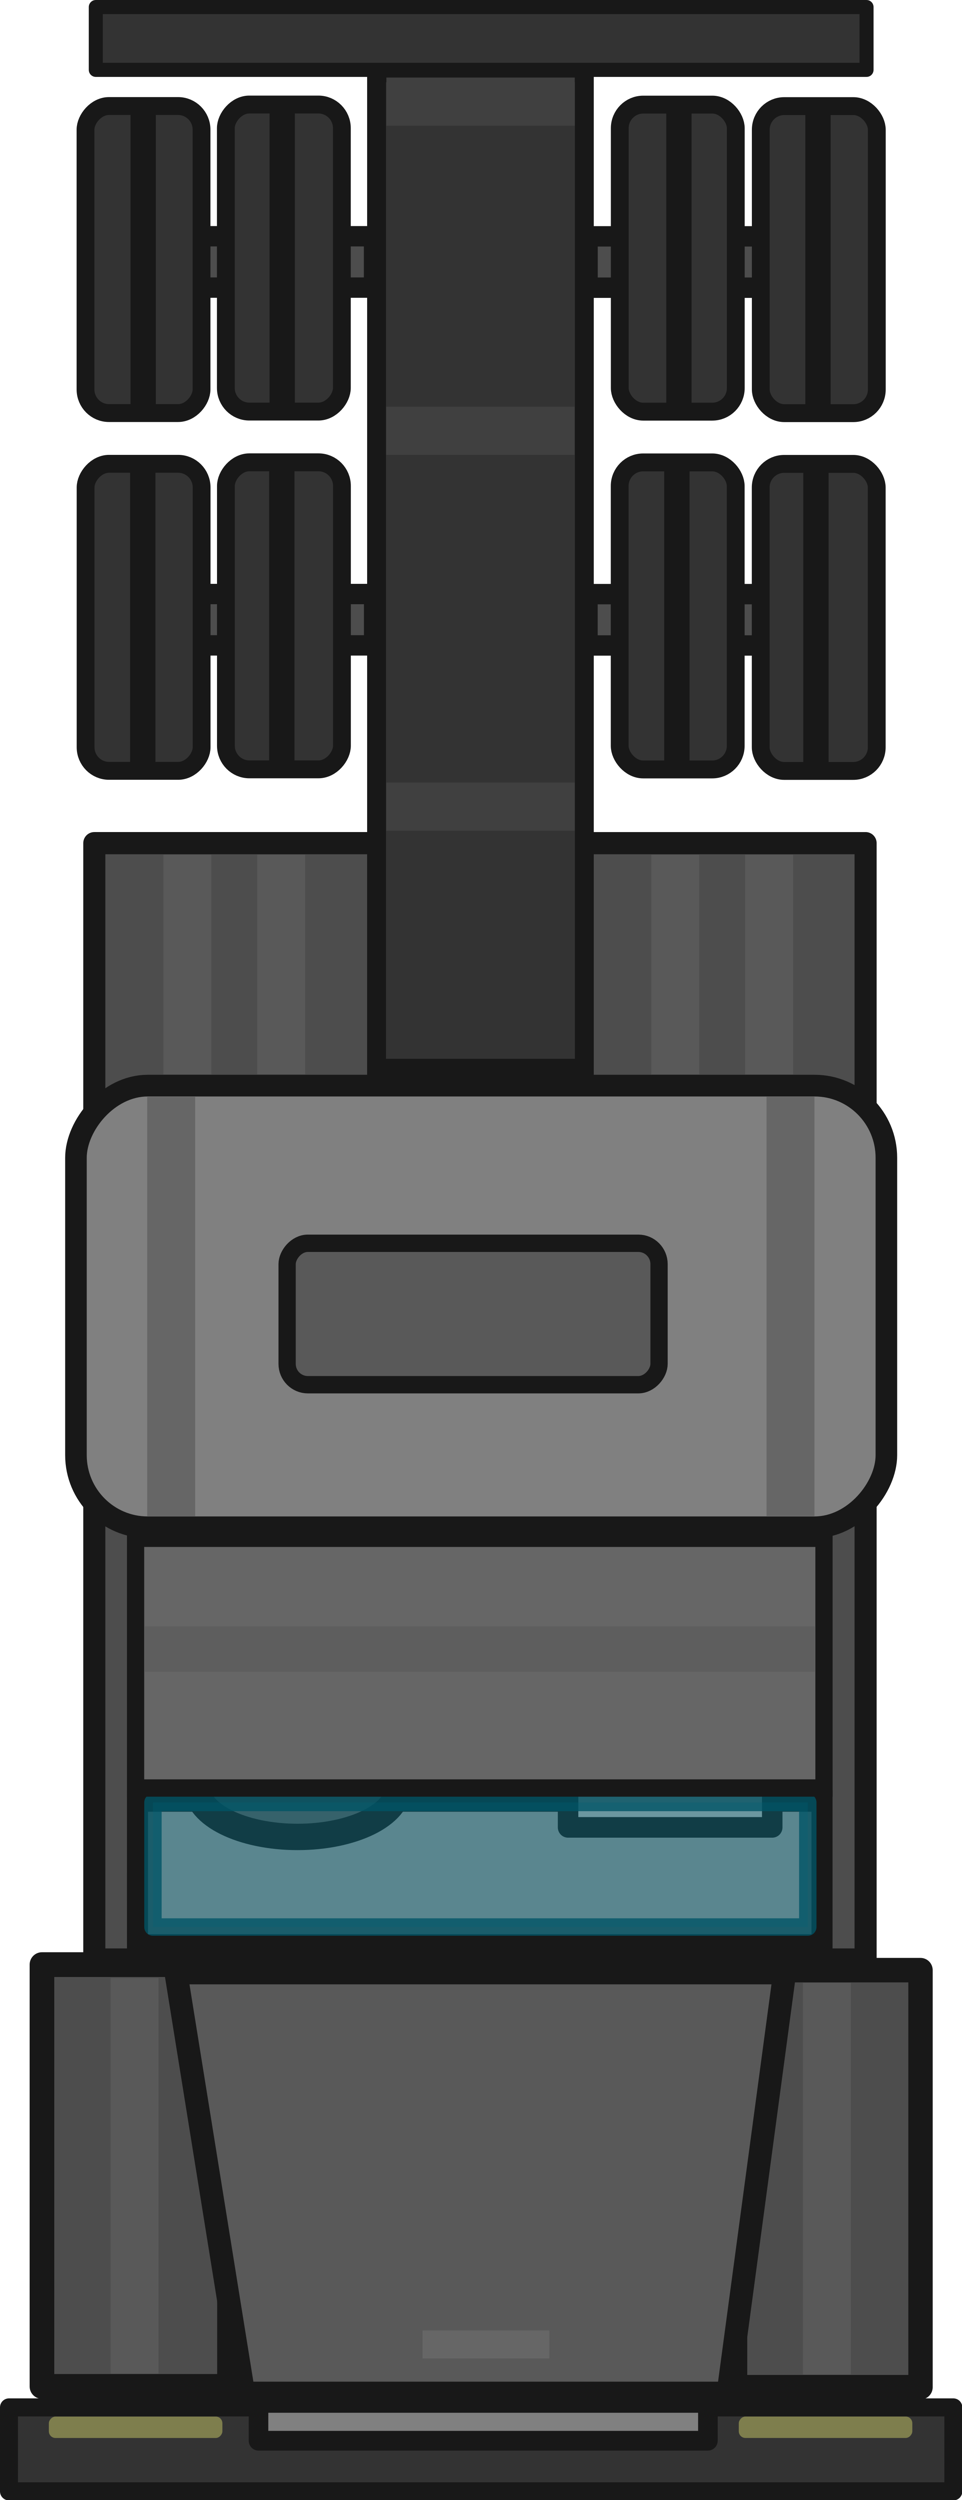 <svg xmlns="http://www.w3.org/2000/svg" width="407.242" height="1058.238" viewBox="0 0 107.75 279.992"><g style="stroke-width:.964" transform="matrix(1.003 0 0 1.008 -.038 -.03)"><g style="stroke-width:.964" transform="translate(.262)"><path d="M10.307-217.736h86.131v124.03H10.307z" style="fill:#4d4d4d;stroke:#181818;stroke-width:2.466;stroke-linecap:square;stroke-linejoin:round;stroke-dasharray:none;stroke-opacity:1;stop-color:#000" transform="scale(1 -1)"/><rect width="90.503" height="49.07" x="8.257" y="-169.714" ry="8.016" style="fill:gray;stroke:#181818;stroke-width:2.41;stroke-linecap:square;stroke-dasharray:none;stroke-opacity:1;paint-order:fill markers stroke;stop-color:#000" transform="scale(1 -1)"/><path d="M15.13-216.102h76.441v15.963h-76.44z" style="fill:gray;stroke:#181818;stroke-width:2.353;stroke-linecap:square;stroke-dasharray:none;stroke-opacity:1;stop-color:#000" transform="scale(1 -1)"/><path d="M63.214-203.055h22.798v7.515H63.214z" style="fill:#999;fill-opacity:1;stroke:#181818;stroke-width:2.288;stroke-linecap:square;stroke-linejoin:round;stroke-dasharray:none;stroke-opacity:1;paint-order:normal;stop-color:#000" transform="scale(1 -1)"/><ellipse cx="33.003" cy="-198.588" rx="11.235" ry="5.529" style="fill:#4d4d4d;fill-opacity:1;stroke:#181818;stroke-width:2.931;stroke-linecap:square;stroke-linejoin:round;stroke-dasharray:none;stroke-opacity:1;paint-order:normal;stop-color:#000" transform="scale(1 -1)"/><path d="M16.856-214.126h73.126v13.84H16.856z" style="fill:#0094b2;fill-opacity:.3;stroke:#005465;stroke-width:1.94;stroke-linecap:square;stroke-linejoin:round;stroke-dasharray:none;stroke-opacity:.8;paint-order:normal;stop-color:#000" transform="scale(1 -1)"/><rect width="41.534" height="15.715" x="31.839" y="-153.874" ry="2.315" style="fill:#595959;fill-opacity:1;stroke:#181818;stroke-width:1.928;stroke-linecap:square;stroke-dasharray:none;stroke-opacity:1;paint-order:normal;stop-color:#000" transform="scale(1 -1)"/><rect width="76.876" height="27.747" x="14.916" y="-198.683" ry="0" style="fill:#666;stroke:#181818;stroke-width:1.925;stroke-linecap:square;stroke-dasharray:none;stroke-opacity:1;stop-color:#000" transform="scale(1 -1)"/><path d="M16.216-168.478h5.353v46.583h-5.353z" style="fill:#666;fill-opacity:1;stroke:none;stroke-width:1.36;stroke-linecap:square;stroke-linejoin:round;stroke-dasharray:none;stroke-opacity:1;paint-order:normal;stop-color:#000" transform="scale(1 -1)"/><path d="M18.024-119.394h5.353v24.406h-5.353zm10.478.004h5.353v24.406h-5.353zm44.009-.01h5.353v24.405h-5.353zm10.479.004h5.352v24.406H82.99z" style="fill:#595959;fill-opacity:1;stroke:none;stroke-width:.985;stroke-linecap:square;stroke-linejoin:round;stroke-dasharray:none;stroke-opacity:1;paint-order:normal;stop-color:#000" transform="scale(1 -1)"/><path d="M85.375-168.462h5.353v46.583h-5.353z" style="fill:#666;fill-opacity:1;stroke:none;stroke-width:1.36;stroke-linecap:square;stroke-linejoin:round;stroke-dasharray:none;stroke-opacity:1;paint-order:normal;stop-color:#000" transform="scale(1 -1)"/><path d="M180.73 15.942h5.027v74.832h-5.027z" style="fill:#5e5e5e;fill-opacity:1;stroke:none;stroke-width:3.872;stroke-linecap:square;stroke-linejoin:round;stroke-dasharray:none;stroke-opacity:1;paint-order:fill markers stroke;stop-color:#000" transform="matrix(0 1 1 0 0 0)"/></g><path d="M1.041-276.825h105.457v9.328H1.041z" style="fill:#333;fill-opacity:1;stroke:#181818;stroke-width:2.007;stroke-linecap:square;stroke-linejoin:round;stroke-dasharray:none;stroke-opacity:1;paint-order:normal;stop-color:#000" transform="scale(1 -1)"/><rect width="19.381" height="2.381" x="5.492" y="-270.896" ry="0.744" style="fill:#d9d96d;fill-opacity:.45;stroke:none;stroke-width:2.41;stroke-linecap:square;stroke-linejoin:round;stroke-dasharray:none;stroke-opacity:1;paint-order:fill markers stroke;stop-color:#000" transform="scale(1 -1)"/><rect width="19.381" height="2.381" x="82.538" y="-270.893" ry="0.744" style="fill:#d9d96d;fill-opacity:.45;stroke:none;stroke-width:2.41;stroke-linecap:square;stroke-linejoin:round;stroke-dasharray:none;stroke-opacity:1;paint-order:fill markers stroke;stop-color:#000" transform="scale(1 -1)"/><path d="M28.907-271.2H79.09v4.2H28.907z" style="fill:gray;stroke:#181818;stroke-width:2.187;stroke-linecap:square;stroke-linejoin:round;stroke-opacity:1;stop-color:#000" transform="scale(1 -1)"/><g style="stroke-width:.964"><path d="M4.47-265.167h20.943v46.864H4.47z" style="fill:#4d4d4d;stroke:#181818;stroke-width:2.753;stroke-linecap:square;stroke-linejoin:round;stroke-opacity:1;stop-color:#000" transform="matrix(1 0 0 -1 .254 0)"/><path d="M12.135-263.747h5.353v43.956h-5.353z" style="fill:#595959;fill-opacity:1;stroke:none;stroke-width:1.322;stroke-linecap:square;stroke-linejoin:round;stroke-dasharray:none;stroke-opacity:1;paint-order:normal;stop-color:#000" transform="matrix(1 0 0 -1 .254 0)"/><path d="M81.868-265.253h20.71v46.335h-20.71z" style="fill:#4d4d4d;stroke:#181818;stroke-width:2.722;stroke-linecap:square;stroke-linejoin:round;stroke-opacity:1;stop-color:#000" transform="matrix(1 0 0 -1 .254 0)"/><path d="M89.447-263.833H94.8v43.513h-5.353z" style="fill:#595959;fill-opacity:1;stroke:none;stroke-width:1.315;stroke-linecap:square;stroke-linejoin:round;stroke-dasharray:none;stroke-opacity:1;paint-order:normal;stop-color:#000" transform="matrix(1 0 0 -1 .254 0)"/><path d="M19.434 219.211h67.97l-6.312 46.71H26.986Z" style="fill:#595959;fill-opacity:1;stroke:#181818;stroke-width:2.569;stroke-linecap:square;stroke-opacity:1;stop-color:#000" transform="translate(.254)"/><path d="M258.952 46.968h3.107v14.17h-3.107z" style="fill:#666;fill-opacity:1;stroke:none;stroke-width:.572;stroke-linecap:square;stroke-linejoin:round;stroke-dasharray:none;stroke-opacity:1;paint-order:normal;stop-color:#000" transform="matrix(0 1 1 0 .254 0)"/></g><path d="M10.735-7.79h86.07v6.976h-86.07z" style="fill:#333;fill-opacity:1;stroke:#181818;stroke-width:1.568;stroke-linecap:square;stroke-linejoin:round;stroke-dasharray:none;stroke-opacity:1;paint-order:normal;stop-color:#000" transform="scale(1 -1)"/><path d="M42.088-118.719h23.204V-8.12H42.088z" style="fill:#333;stroke:#181818;stroke-width:2.105;stroke-linecap:square;stroke-dasharray:none;stroke-opacity:1;stop-color:#000" transform="scale(1 -1)"/><rect width="30.048" height="5.706" x="11.755" y="-31.983" ry="0" style="fill:#4d4d4d;fill-opacity:1;stroke:#181818;stroke-width:2.265;stroke-linecap:square;stroke-linejoin:round;stroke-dasharray:none;stroke-opacity:1;paint-order:normal;stop-color:#000" transform="scale(1 -1)"/><rect width="12.957" height="34.113" x="25.258" y="-45.756" ry="2.624" style="fill:#333;fill-opacity:1;stroke:#181818;stroke-width:1.989;stroke-linecap:square;stroke-linejoin:round;stroke-dasharray:none;stroke-opacity:1;paint-order:normal;stop-color:#000" transform="scale(1 -1)"/><rect width="12.957" height="34.113" x="9.587" y="-45.922" ry="2.624" style="fill:#333;fill-opacity:1;stroke:#181818;stroke-width:1.989;stroke-linecap:square;stroke-linejoin:round;stroke-dasharray:none;stroke-opacity:1;paint-order:normal;stop-color:#000" transform="scale(1 -1)"/><rect width="30.048" height="5.706" x="11.763" y="-71.733" ry="0" style="fill:#4d4d4d;fill-opacity:1;stroke:#181818;stroke-width:2.265;stroke-linecap:square;stroke-linejoin:round;stroke-dasharray:none;stroke-opacity:1;paint-order:normal;stop-color:#000" transform="scale(1 -1)"/><rect width="12.957" height="34.113" x="25.266" y="-85.506" ry="2.624" style="fill:#333;fill-opacity:1;stroke:#181818;stroke-width:1.989;stroke-linecap:square;stroke-linejoin:round;stroke-dasharray:none;stroke-opacity:1;paint-order:normal;stop-color:#000" transform="scale(1 -1)"/><rect width="12.957" height="34.113" x="9.596" y="-85.672" ry="2.624" style="fill:#333;fill-opacity:1;stroke:#181818;stroke-width:1.989;stroke-linecap:square;stroke-linejoin:round;stroke-dasharray:none;stroke-opacity:1;paint-order:normal;stop-color:#000" transform="scale(1 -1)"/><rect width="30.048" height="5.706" x="-95.706" y="-31.993" ry="0" style="fill:#4d4d4d;fill-opacity:1;stroke:#181818;stroke-width:2.265;stroke-linecap:square;stroke-linejoin:round;stroke-dasharray:none;stroke-opacity:1;paint-order:normal;stop-color:#000" transform="scale(-1)"/><rect width="12.957" height="34.113" x="-82.204" y="-45.765" ry="2.624" style="fill:#333;fill-opacity:1;stroke:#181818;stroke-width:1.989;stroke-linecap:square;stroke-linejoin:round;stroke-dasharray:none;stroke-opacity:1;paint-order:normal;stop-color:#000" transform="scale(-1)"/><rect width="12.957" height="34.113" x="-97.952" y="-45.931" ry="2.624" style="fill:#333;fill-opacity:1;stroke:#181818;stroke-width:1.989;stroke-linecap:square;stroke-linejoin:round;stroke-dasharray:none;stroke-opacity:1;paint-order:normal;stop-color:#000" transform="scale(-1)"/><rect width="30.048" height="5.706" x="-95.698" y="-71.743" ry="0" style="fill:#4d4d4d;fill-opacity:1;stroke:#181818;stroke-width:2.265;stroke-linecap:square;stroke-linejoin:round;stroke-dasharray:none;stroke-opacity:1;paint-order:normal;stop-color:#000" transform="scale(-1)"/><rect width="12.957" height="34.113" x="-82.196" y="-85.516" ry="2.624" style="fill:#333;fill-opacity:1;stroke:#181818;stroke-width:1.989;stroke-linecap:square;stroke-linejoin:round;stroke-dasharray:none;stroke-opacity:1;paint-order:normal;stop-color:#000" transform="scale(-1)"/><rect width="12.957" height="34.113" x="-97.944" y="-85.681" ry="2.624" style="fill:#333;fill-opacity:1;stroke:#181818;stroke-width:1.989;stroke-linecap:square;stroke-linejoin:round;stroke-dasharray:none;stroke-opacity:1;paint-order:normal;stop-color:#000" transform="scale(-1)"/><path d="M86.974 43.178h5.353v21.033h-5.353z" style="fill:#404040;fill-opacity:1;stroke:none;stroke-width:.914;stroke-linecap:square;stroke-linejoin:round;stroke-dasharray:none;stroke-opacity:1;paint-order:normal;stop-color:#000" transform="matrix(0 1 1 0 0 0)"/><path d="M-17.396 51.825h2.828v33.053h-2.828zm-15.527.201h2.827V85.08h-2.827zm15.484-40.053h2.828v33.053h-2.828zm-15.527.202h2.827v33.053h-2.827z" style="fill:#181818;fill-opacity:1;stroke:none;stroke-width:.833;stroke-linecap:square;stroke-linejoin:round;stroke-dasharray:none;stroke-opacity:1;paint-order:normal;stop-color:#000" transform="scale(-1 1)"/><path d="M89.968 12.145h2.827v33.052h-2.827zm-15.528.201h2.827V45.4H74.44z" style="fill:#181818;fill-opacity:1;stroke:none;stroke-width:.833;stroke-linecap:square;stroke-linejoin:round;stroke-dasharray:none;stroke-opacity:1;paint-order:normal;stop-color:#000"/><path d="M45.212 43.164h5.353v21.033h-5.353zm-36.567.025h5.353v21.033H8.645z" style="fill:#404040;fill-opacity:1;stroke:none;stroke-width:.914;stroke-linecap:square;stroke-linejoin:round;stroke-dasharray:none;stroke-opacity:1;paint-order:normal;stop-color:#000" transform="matrix(0 1 1 0 0 0)"/><path d="M-77.04 51.859h2.827v33.053h-2.828zm-15.528.201h2.827v33.053h-2.827z" style="fill:#181818;fill-opacity:1;stroke:none;stroke-width:.833;stroke-linecap:square;stroke-linejoin:round;stroke-dasharray:none;stroke-opacity:1;paint-order:normal;stop-color:#000" transform="scale(-1 1)"/></g></svg>